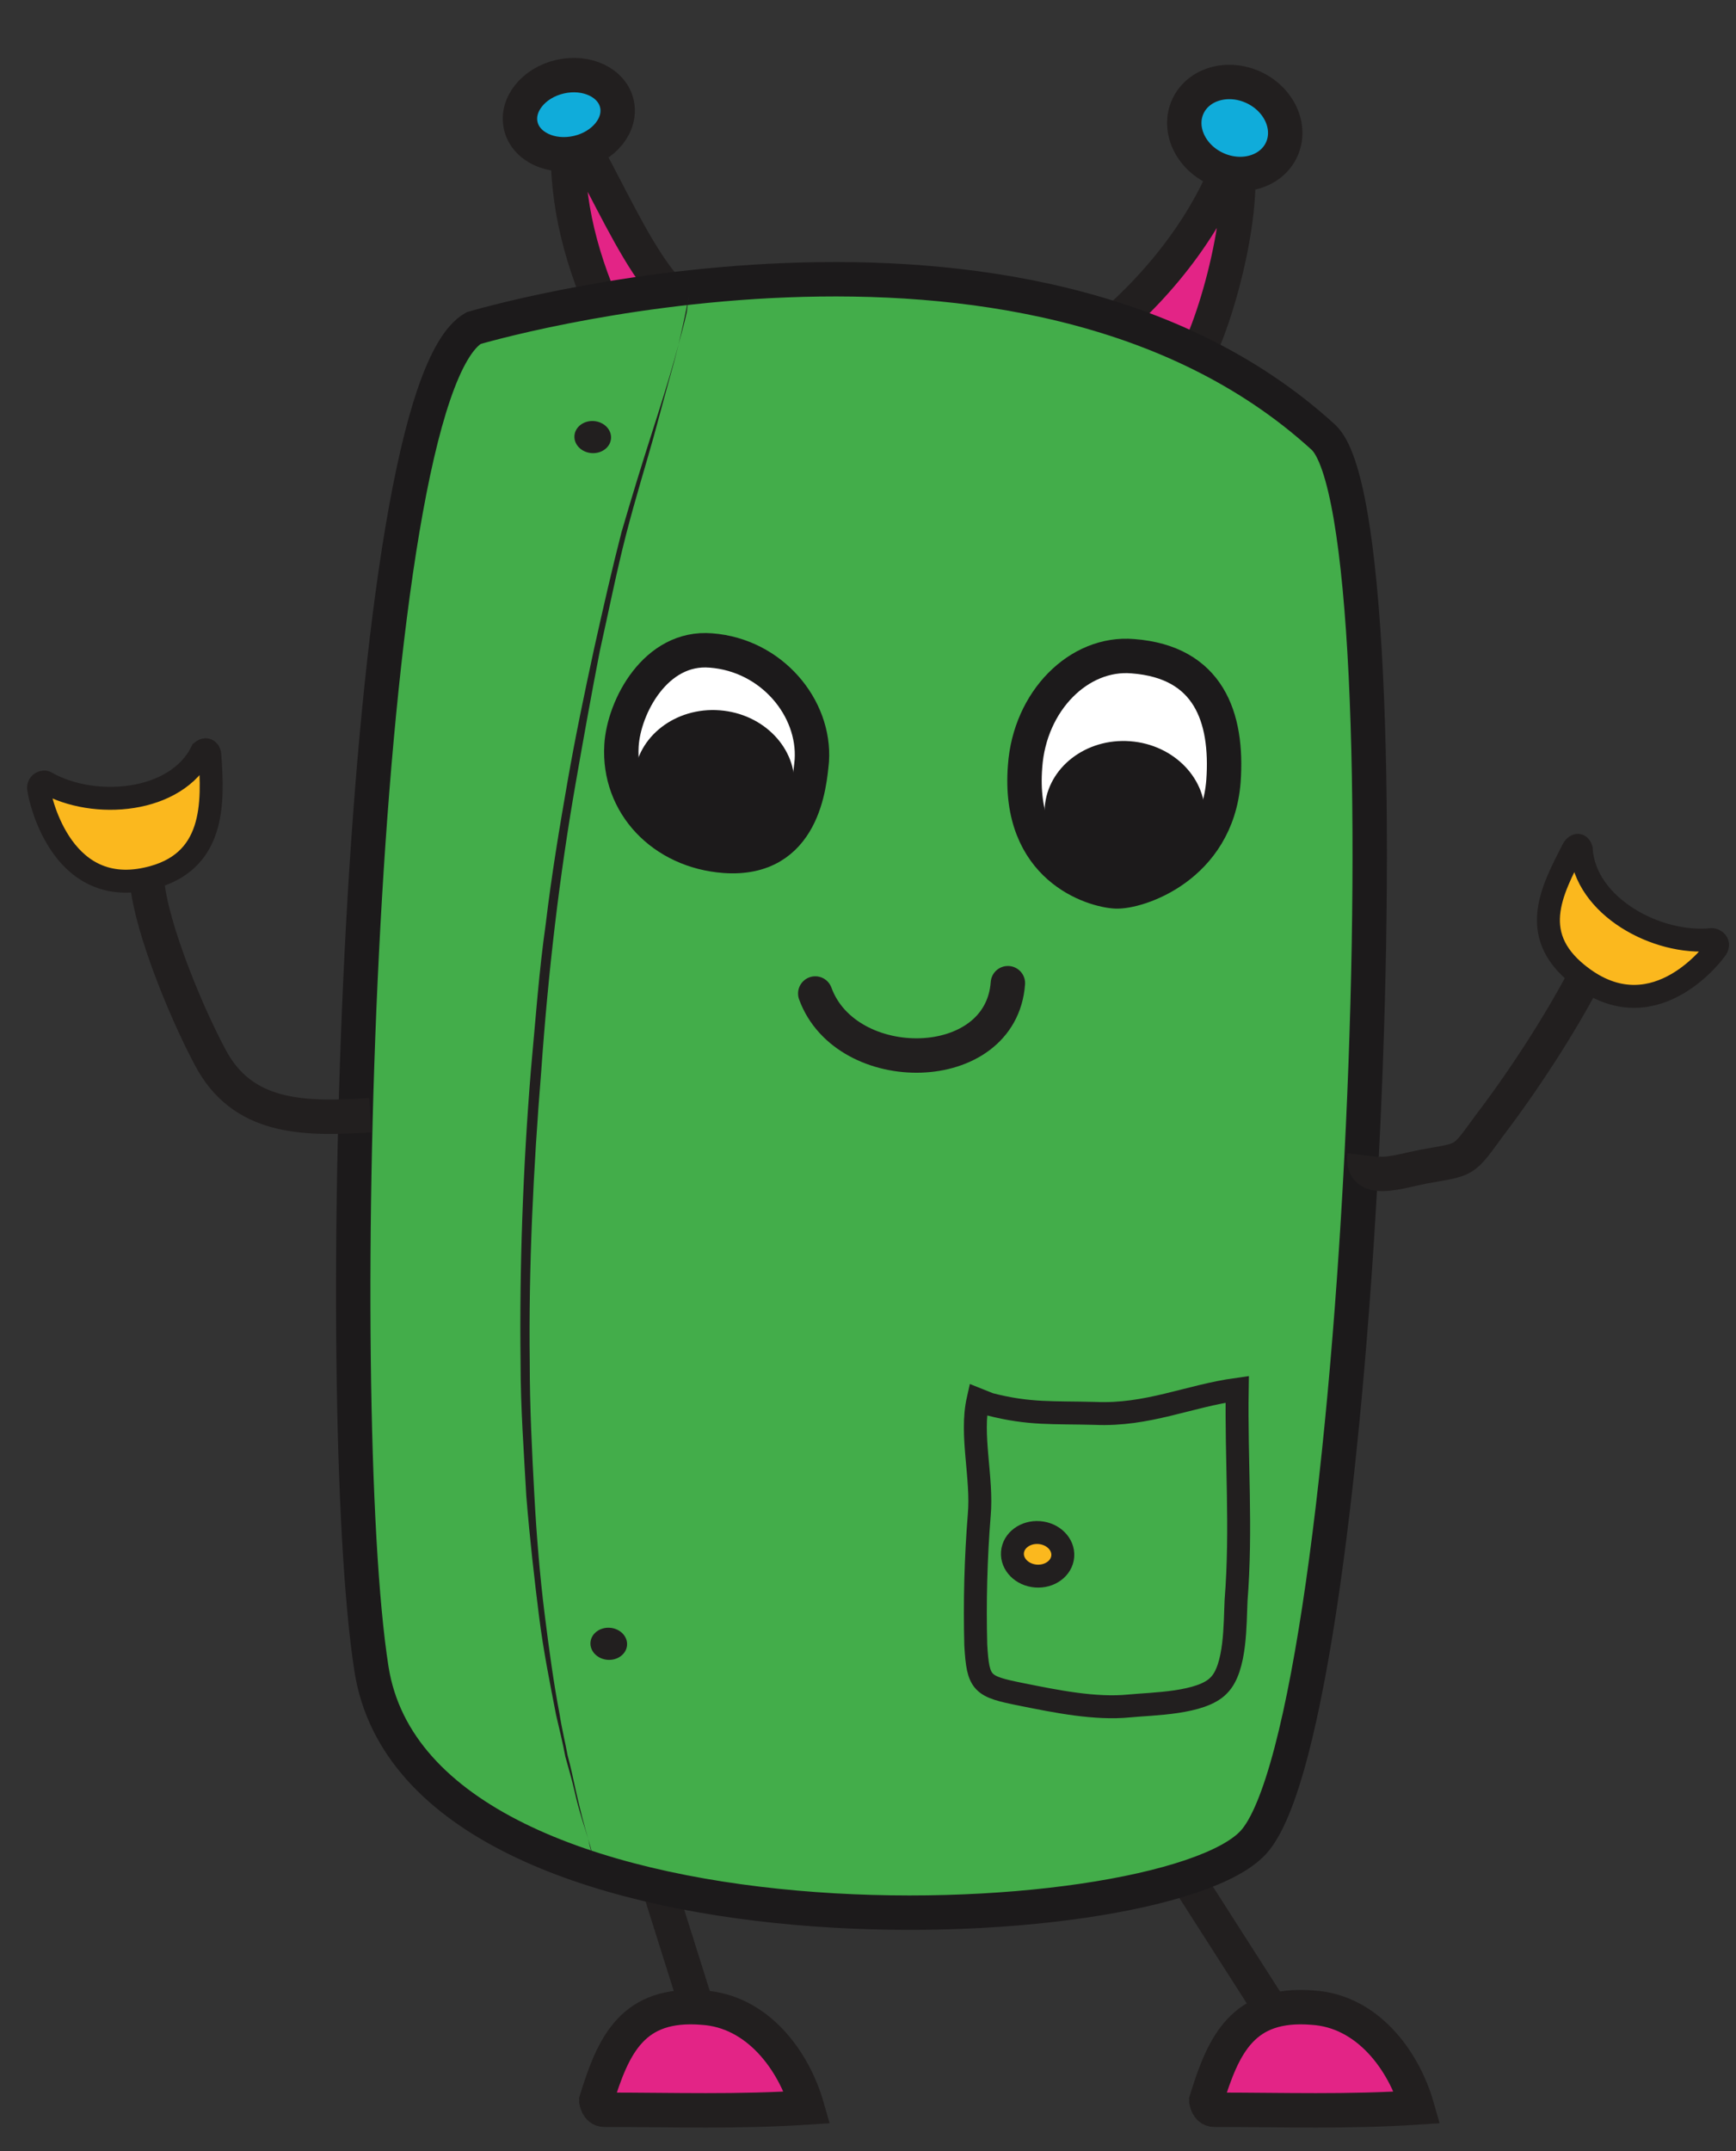 <?xml version="1.0" encoding="utf-8"?>
<!-- Generator: Adobe Illustrator 19.1.0, SVG Export Plug-In . SVG Version: 6.00 Build 0)  -->
<svg version="1.1" baseProfile="tiny" id="Lager_4" xmlns="http://www.w3.org/2000/svg" xmlns:xlink="http://www.w3.org/1999/xlink"
	 x="0px" y="0px" viewBox="0 0 151.4 187.5" xml:space="preserve">
<rect x="0" y="0" width="151.4" height="187.5" fill="#333333" stroke="none"/>
<g>
	<path fill="#E32486" stroke="#221F1F" stroke-width="3" stroke-miterlimit="10" d="M97.4,29.6c-0.4-0.4-0.7-0.4-0.9-0.9
		c4.9-4.1,9.3-9.8,11.2-15.8c1.3,5.1-2,16.6-4,19.2"/>
	<path fill="#E32486" stroke="#221F1F" stroke-width="3" stroke-miterlimit="10" d="M52.8,27.3c-2.4-5.4-3.6-10.6-3.2-16.3
		C52.4,14.2,57,27.5,61.4,27"/>
	
		<ellipse transform="matrix(0.975 -0.223 0.223 0.975 -0.982 11.309)" fill="#10ACDA" stroke="#221F1F" stroke-width="3" stroke-miterlimit="10" cx="49.6" cy="10" rx="4.3" ry="3.4"/>
	
		<ellipse transform="matrix(0.909 0.416 -0.416 0.909 14.445 -43.828)" fill="#10ACDA" stroke="#221F1F" stroke-width="3" stroke-miterlimit="10" cx="107.7" cy="11.2" rx="4.5" ry="3.9"/>
	<path fill="#FBB81E" stroke="#221F1F" stroke-width="2" stroke-miterlimit="10" d="M12.8,76.6c6-1.3,5.8-6.6,5.5-10.8
		c0-0.2-0.2-0.7-0.7-0.3c-2.2,4.5-9.4,5.1-13.6,2.7c-0.1-0.1-0.8,0-0.6,0.7C3.4,69.1,5.1,78.3,12.8,76.6z"/>
	<line fill="#FBB81E" stroke="#221F1F" stroke-width="3" stroke-miterlimit="10" x1="55.4" y1="157.9" x2="61.2" y2="176.3"/>
	<line fill="#FBB81E" stroke="#221F1F" stroke-width="3" stroke-miterlimit="10" x1="101.6" y1="160.7" x2="112.1" y2="177.1"/>
	<path fill="#E32486" stroke="#221F1F" stroke-width="3" stroke-miterlimit="10" d="M105.9,183.9c6.1,0,11.6,0.2,17.7-0.2
		c-1.2-4.2-4.4-8.4-9.1-8.7c-6.1-0.5-7.8,3.2-9.3,8.1C105.2,183.1,105.3,183.9,105.9,183.9z"/>
	<path fill="#E32486" stroke="#221F1F" stroke-width="3" stroke-miterlimit="10" d="M52.7,183.9c6.1,0,11.6,0.2,17.7-0.2
		c-1.2-4.2-4.4-8.4-9.1-8.7c-6.1-0.5-7.8,3.2-9.3,8.1C52,183.1,52.1,183.9,52.7,183.9z"/>
	<path fill="#43AD4A" stroke="#1C1A1B" stroke-width="3" stroke-miterlimit="10" d="M41.3,28.6c-10.2,5.9-12.5,94-8.9,116.9
		c4.2,26.5,68.8,23.9,76.9,15.1c9.5-10.3,14-115.3,6.1-122.5C89.3,14.3,41.3,28.6,41.3,28.6z"/>
	<path fill="#FFFFFF" stroke="#1C1A1B" stroke-width="3" stroke-miterlimit="10" d="M106.7,68.1c-0.6,7.5-7.5,9.7-9.4,9.6
		c-1.9-0.1-8.6-2-7.9-10.9c0.4-5.7,4.7-10,9.4-9.6C105.4,57.7,107.1,62.5,106.7,68.1z"/>
	<path fill="#FFFFFF" stroke="#1C1A1B" stroke-width="3" stroke-miterlimit="10" d="M70.8,66.3c-0.2,2-0.7,8.8-7.6,8.3
		c-5.4-0.4-9.3-4.5-9-9.6c0.2-3.4,3-8.7,7.8-8.3C67.3,57.1,71.1,61.7,70.8,66.3z"/>
	
		<ellipse transform="matrix(0.997 7.602409e-002 -7.602409e-002 0.997 5.676 -7.253)" fill="#1C1A1B" cx="98.1" cy="70.9" rx="7" ry="6.3"/>
	
		<ellipse transform="matrix(0.997 7.602409e-002 -7.602409e-002 0.997 5.364 -4.536)" fill="#1C1A1B" cx="62.3" cy="68.2" rx="7" ry="6.3"/>
	<path fill="none" stroke="#221F1F" stroke-width="3" stroke-linecap="round" stroke-miterlimit="10" d="M71.1,86.6
		c2.7,7.4,16.2,7.3,16.8-0.9"/>
	<path fill="none" stroke="#221F1F" stroke-width="2" stroke-miterlimit="10" d="M86.3,122.4c3.5,0.9,5.5,0.7,9.2,0.8
		c4.6,0.2,8.1-1.5,12.4-2.1c-0.1,6.2,0.4,12.1-0.1,18.4c-0.1,2,0,5.9-1.5,7.4c-1.5,1.6-5.8,1.6-7.8,1.8c-3,0.3-6.4-0.4-9.4-1
		c-3.5-0.7-3.8-0.9-4-4.3c-0.1-3.7,0-7.6,0.3-11.3c0.3-3.3-0.8-7-0.1-10.1L86.3,122.4z"/>
	
		<ellipse transform="matrix(0.997 7.602409e-002 -7.602409e-002 0.997 10.565 -6.49)" fill="#FBB81E" stroke="#221F1F" stroke-width="2" stroke-miterlimit="10" cx="90.5" cy="135.5" rx="2.2" ry="1.9"/>
	<path fill="#221F1F" d="M60.1,25.7c0,0-0.1,0.5-0.3,1.5c-0.2,1-0.5,2.4-1,4.3c-0.5,1.8-1.1,4-1.8,6.6c-0.7,2.5-1.6,5.4-2.4,8.5
		c-0.8,3.1-1.5,6.6-2.3,10.2c-0.7,3.6-1.4,7.5-2.1,11.5c-0.7,4-1.3,8.1-1.8,12.3c-0.5,4.2-0.9,8.5-1.2,12.8
		c-0.7,8.6-1.1,17.2-1,25.3c0,4,0.2,7.9,0.4,11.6c0.2,3.7,0.5,7.2,0.9,10.4c0.4,3.2,0.8,6.1,1.3,8.7c0.2,1.3,0.5,2.5,0.7,3.6
		c0.3,1.1,0.5,2.1,0.7,3c0.4,1.8,0.8,3.3,1.1,4.3c0.3,1,0.4,1.5,0.4,1.5s-0.2-0.5-0.4-1.5c-0.3-1-0.8-2.4-1.2-4.2
		c-0.2-0.9-0.5-1.9-0.8-3c-0.2-1.1-0.5-2.3-0.8-3.6c-0.5-2.6-1.1-5.5-1.5-8.7c-0.4-3.2-0.8-6.7-1.1-10.4c-0.2-3.7-0.5-7.6-0.5-11.7
		c-0.1-8.1,0.2-16.8,0.9-25.4c0.4-4.3,0.7-8.6,1.3-12.8c0.5-4.2,1.2-8.4,1.9-12.4c0.7-4,1.5-7.8,2.3-11.5c0.8-3.6,1.6-7.1,2.4-10.2
		c0.9-3.1,1.8-6,2.6-8.5c0.8-2.5,1.5-4.7,2-6.5c0.5-1.8,0.9-3.3,1.1-4.2C60,26.3,60.1,25.7,60.1,25.7z"/>
	
		<ellipse transform="matrix(0.997 7.602409e-002 -7.602409e-002 0.997 3.045 -3.817)" fill="#221F1F" cx="51.7" cy="38.1" rx="1.6" ry="1.4"/>
	
		<ellipse transform="matrix(0.997 7.602409e-002 -7.602409e-002 0.997 11.045 -3.624)" fill="#221F1F" cx="53.1" cy="143.3" rx="1.6" ry="1.4"/>
	<path fill="none" stroke="#221F1F" stroke-width="3" stroke-miterlimit="10" d="M119,100.7c-0.3,2.6,3,1.4,5.1,1
		c3.8-0.7,3.4-0.3,5.8-3.6c2.9-3.8,6.1-8.7,8.3-12.9"/>
	<path fill="none" stroke="#221F1F" stroke-width="3" stroke-miterlimit="10" d="M32.3,97.2c-5.9,0.4-11.2,0.3-14-5.1
		C16,87.8,12.7,79.6,12.8,76"/>
	<path fill="#FBB81E" stroke="#221F1F" stroke-width="2" stroke-miterlimit="10" d="M138.1,85.3c-5-3.6-2.8-7.6-0.9-11.3
		c0.1-0.2,0.5-0.6,0.7,0c0.3,5,6.6,8.4,11.4,7.9c0.2,0,0.8,0.3,0.3,0.9C149.6,82.8,144.5,89.9,138.1,85.3z"/>
</g>
</svg>
